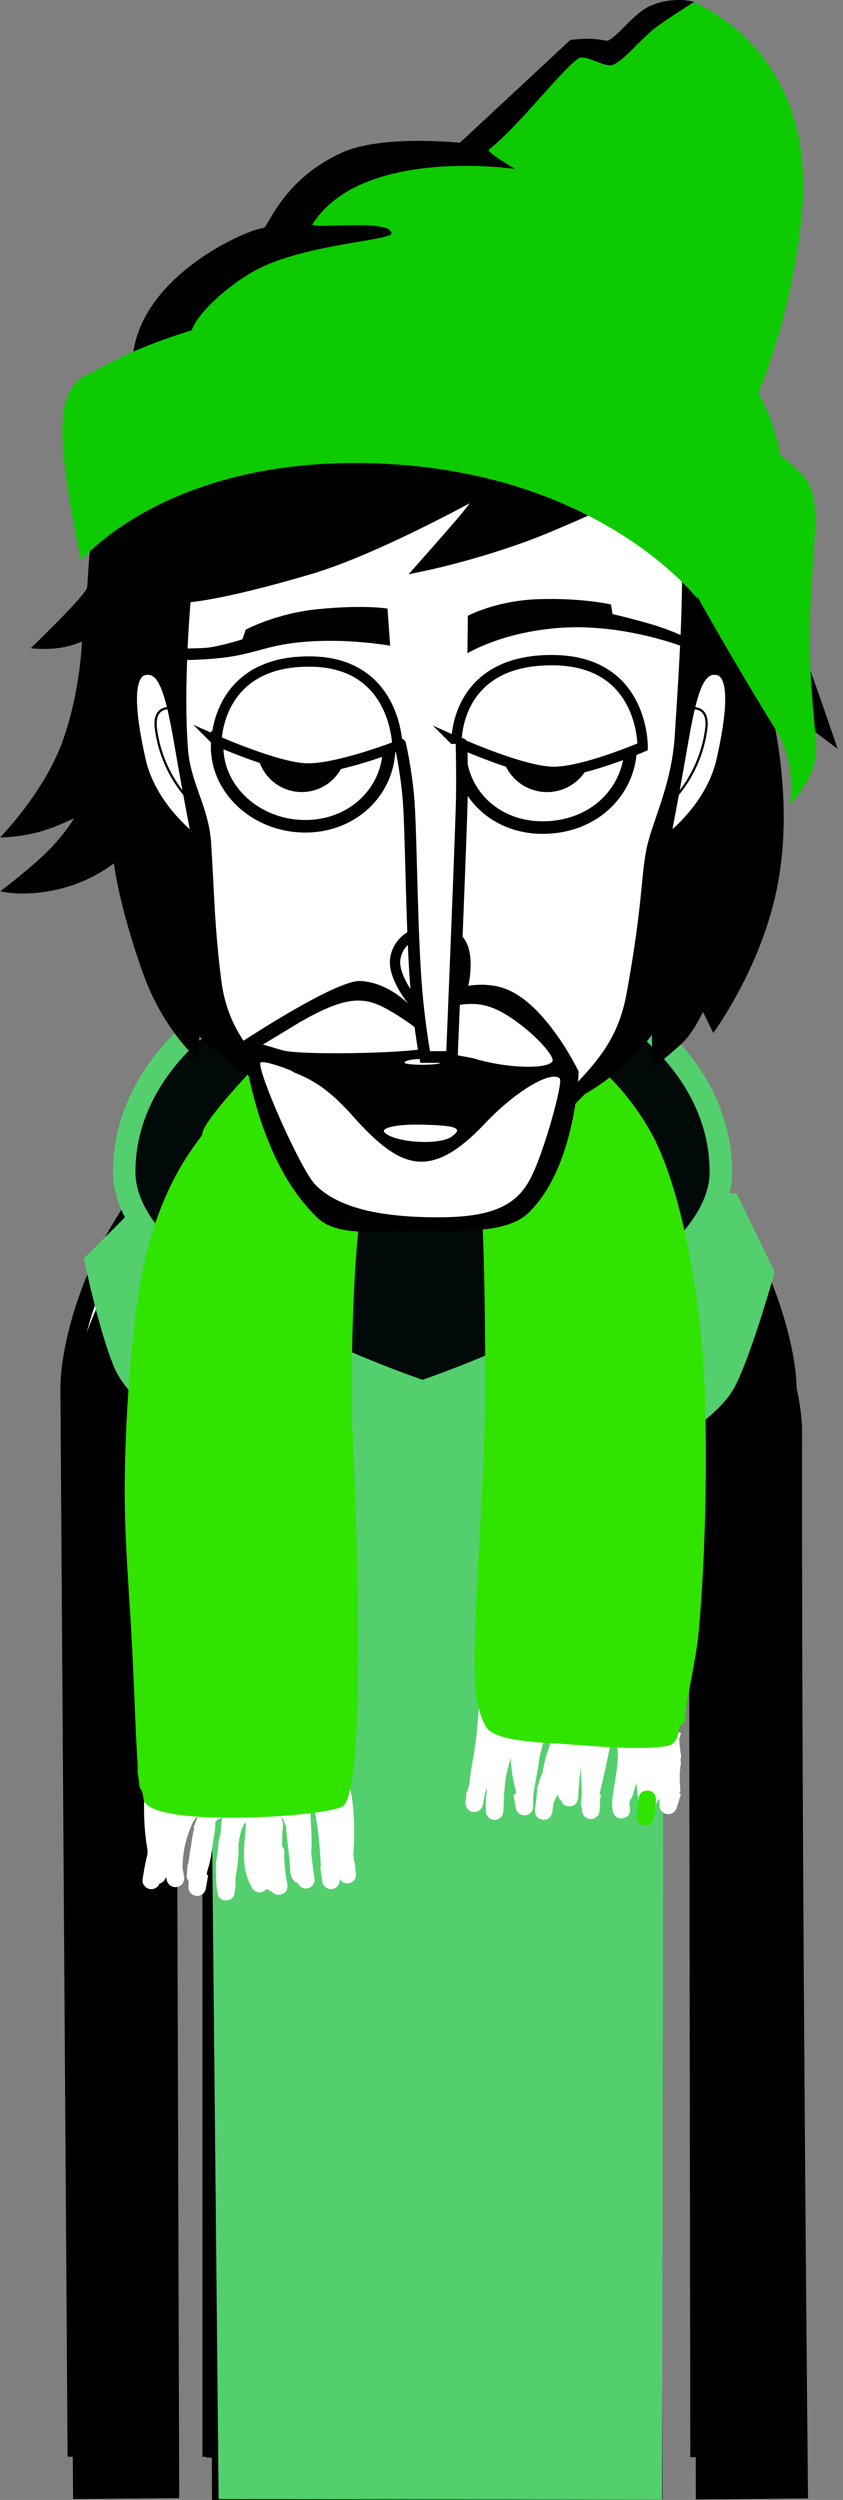 <svg version="1.1" xmlns="http://www.w3.org/2000/svg" xmlns:xlink="http://www.w3.org/1999/xlink" width="93.961" height="278.569" viewBox="0,0,93.961,278.569"><rect x="0" y="0" width="93.961" height="278.569" fill="#808080" stroke="none"/><g transform="translate(-193.019,-31.647)"><g data-paper-data="{&quot;isPaintingLayer&quot;:true}" fill-rule="nonzero" stroke-linejoin="miter" stroke-miterlimit="10" stroke-dasharray="" stroke-dashoffset="0" style="mix-blend-mode: normal"><path d="M201.545,304.392c0,0 -0.635,-94.384 -0.793,-118.012c-0.055,-8.153 8.187,-36.761 40.202,-36.921c31.602,-0.158 39.857,29.487 39.849,36.897c-0.077,46.243 0.654,117.986 0.654,117.986l-10.497,0.096l-0.159,-114.843c0,0 0.075,-3.099 -2.816,-3.154c-3.434,-0.065 -2.945,3.116 -2.945,3.116l0.205,114.87l-48.214,0.072l-0.305,-115.233c0,0 0.279,-2.919 -2.886,-2.934c-3.111,-0.015 -2.816,2.909 -2.816,2.909l0.353,115.067z" fill="#ffffff" stroke="#000000" stroke-width="2" stroke-linecap="butt"/><path d="M216.581,304.406v-119.201c0,0 0.757,-9.731 0.757,-14.639c0,-4.498 -0.757,-13.687 -0.757,-13.687c0,0 2.673,-2.353 4.656,-3.748c1.983,-1.395 5.172,-2.804 5.172,-2.804c0,0 -0.602,40.109 14.56,40.039c15.435,-0.072 13.832,-40.039 13.832,-40.039c0,0 3.913,1.52 6.166,2.947c2.253,1.427 4.754,3.605 4.754,3.605c0,0 -0.757,9.425 -0.757,14.192c0,4.842 0.757,14.639 0.757,14.639v118.697z" fill="#ffffff" stroke="#000000" stroke-width="2" stroke-linecap="butt"/><path d="M195.799,306.613v-253.225h91.182v253.225z" fill-opacity="0.01" fill="#000000" stroke="none" stroke-width="0" stroke-linecap="butt"/><g stroke-linecap="butt"><path d="M202.159,309.108c0,0 -0.635,-94.384 -0.793,-118.012c-0.055,-8.153 8.187,-36.761 40.202,-36.921c31.602,-0.158 39.857,29.487 39.849,36.897c-0.077,46.243 0.654,117.986 0.654,117.986l-10.497,0.096l-0.159,-114.843c0,0 0.075,-3.099 -2.816,-3.154c-3.434,-0.065 -2.945,3.116 -2.945,3.116l0.205,114.87l-48.214,0.072l-0.305,-115.233c0,0 0.279,-2.919 -2.886,-2.934c-3.111,-0.015 -2.816,2.909 -2.816,2.909l0.353,115.067z" fill="#000000" stroke="#000000" stroke-width="2"/><path d="M256.757,205.05c-0.571,0 -1.034,-0.463 -1.034,-1.034c0,-0.571 0.463,-1.034 1.034,-1.034c0.571,0 1.034,0.463 1.034,1.034c0,0.571 -0.463,1.034 -1.034,1.034z" fill="#000000" stroke="none" stroke-width="1.5"/><path d="M251.497,209.285c-4.463,-0.314 -6.552,-1.794 -6.17,-2.58c0.118,-0.242 2.846,1.064 6.97,1.305c6.409,0.375 8.51,-0.632 8.51,-0.632v1.346c0,0 -2.413,1.047 -9.311,0.561z" fill="#000000" stroke="#000000" stroke-width="0"/><path d="M223.684,204.016c0,-0.571 0.463,-1.034 1.034,-1.034c0.571,0 1.034,0.463 1.034,1.034c0,0.571 -0.463,1.034 -1.034,1.034c-0.571,0 -1.034,-0.463 -1.034,-1.034z" fill="#000000" stroke="none" stroke-width="1.5"/><path d="M229.978,209.285c-6.897,0.486 -9.311,-0.561 -9.311,-0.561v-1.346c0,0 2.101,1.007 8.51,0.632c4.124,-0.241 6.853,-1.547 6.97,-1.305c0.383,0.786 -1.706,2.266 -6.17,2.58z" fill="#000000" stroke="#000000" stroke-width="0"/><path d="M241.258,265.837c-0.819,0 -1.483,-0.664 -1.483,-1.483c0,-0.819 0.664,-1.483 1.483,-1.483c0.819,0 1.483,0.664 1.483,1.483c0,0.819 -0.664,1.483 -1.483,1.483z" data-paper-data="{&quot;index&quot;:null}" fill="#000000" stroke="none" stroke-width="1.5"/><path d="M202.369,171.877l7.5,-7.5l65.25,0.25l4.25,8.75c0,0 -2.462,8.861 -4.388,12.683c-1.855,3.681 -7.963,6.839 -7.963,6.839l-0.207,117.245l-49.423,-0.017l-1.14,-116.019c0,0 -8.619,-5.65 -10.478,-10.046c-1.763,-4.169 -3.402,-12.186 -3.402,-12.186z" fill="#53d06d" stroke="none" stroke-width="0"/><path d="M273.364,162.216c0,13.531 -33.25,24.5 -33.25,24.5c0,0 -33.25,-10.969 -33.25,-24.5c0,-13.531 14.887,-24.5 33.25,-24.5c18.363,0 33.25,10.969 33.25,24.5z" fill="#010a09" stroke="#53d06d" stroke-width="2.5"/></g><g data-paper-data="{&quot;index&quot;:null}" stroke="none" stroke-linecap="butt"><path d="M249.749,215.194c0.539,0 0.976,0.437 0.976,0.976c0,0.033 -0.002,0.065 -0.005,0.097l-0.072,0.828c0.089,-0.06 0.183,-0.117 0.283,-0.172l-0.154,-0.341l0.906,-0.411c0.128,-0.061 0.271,-0.096 0.422,-0.096c0.539,0 0.976,0.437 0.976,0.976c0,0.116 -0.02,0.228 -0.058,0.331l-0.238,0.711c-0.004,0.117 -0.029,0.229 -0.071,0.332l-0.418,1.102c0.408,0.063 0.733,0.379 0.809,0.783l0.025,0.117c0.316,0.024 0.605,0.09 0.782,0.327c0.405,0.543 0.343,1.496 -0.019,2.333c0.3,0.024 0.605,0.142 0.903,0.358c0.129,-0.118 0.314,-0.208 0.576,-0.234c0.971,-0.097 1.068,0.874 1.068,0.874l0.02,0.344c0.178,-0.233 0.459,-0.383 0.776,-0.383c0.539,0 0.976,0.437 0.976,0.976c0,0.031 -0.001,0.062 -0.004,0.093l-0.041,0.492c0.148,-0.457 0.351,-0.88 0.625,-1.249c0.078,-0.167 0.203,-0.309 0.357,-0.408c0.201,-0.196 0.431,-0.369 0.693,-0.516c0.176,-0.098 0.338,-0.177 0.49,-0.238l0.27,-0.198c0,0 0.125,0 0.285,0.045c0.624,-0.086 1.132,0.16 1.914,0.518c0.336,0.154 0.741,0.883 0.947,0.576c0.571,-0.852 -0.655,-2.551 2.25,-1.644c0.254,0.079 0.457,0.237 0.612,0.446l0.193,-0.12c0.152,-0.099 0.334,-0.156 0.529,-0.156c0.539,0 0.976,0.437 0.976,0.976c0,0.027 -0.001,0.053 -0.003,0.08l-0.067,0.94c0.15,-0.028 0.304,-0.025 0.462,0.015c0.079,0.02 0.149,0.052 0.211,0.093l-0.185,0.688c0.043,0.672 0.11,1.315 0.215,1.944l-0.065,0.149c-0.003,0.209 0.009,0.419 0.034,0.628c-0.19,0.954 -0.126,1.953 -0.061,3.066c-0.036,0.075 -0.072,0.149 -0.11,0.223l0.124,0.039c0.004,0.071 0.008,0.142 0.011,0.213l-0.438,1.383c-0.118,0.406 -0.493,0.703 -0.937,0.703c-0.539,0 -0.976,-0.437 -0.976,-0.976c0,-0.015 0,-0.029 0.001,-0.044l0.026,-0.671c-0.055,0.039 -0.115,0.073 -0.178,0.1c-0.306,0.636 -0.672,1.28 -1.145,1.964l-1.049,-1.795c-0.086,-0.716 -0.17,-1.414 -0.218,-2.111c-0.204,0.708 -0.384,1.287 -0.449,1.499c0,0 -0.081,0.264 -0.297,0.468c-0.016,0.153 -0.031,0.305 -0.043,0.457l0.08,0.472c0,0 0.121,0.968 -0.847,1.09c-0.968,0.121 -1.09,-0.847 -1.09,-0.847l-0.089,-0.871c0.181,-2.259 1.055,-4.855 0.449,-7.059c0,0 -0.057,-0.22 -0.011,-0.475c-0.122,-0.035 -0.239,-0.056 -0.35,-0.057c-0.52,2.105 -0.879,4.322 -1.432,6.423c-0.01,0.075 -0.02,0.151 -0.03,0.227l0.178,0.046l-0.104,0.401l-0.077,1.374c-0.025,0.517 -0.452,0.928 -0.975,0.928c-0.516,0 -0.938,-0.4 -0.973,-0.907l-0.024,-0.301c-0.067,-0.132 -0.105,-0.282 -0.105,-0.44c0,-0.029 0.001,-0.058 0.004,-0.086l0.081,-1.052c-0.001,-0.845 -0.075,-1.875 -0.073,-2.926c-0.025,0.135 -0.053,0.271 -0.083,0.41c-0.102,0.984 -0.187,1.97 -0.251,2.962c0,0 -0.063,0.974 -1.037,0.911c-0.562,-0.036 -0.778,-0.376 -0.861,-0.656c-0.201,-0.152 -0.341,-0.379 -0.378,-0.64l-0.006,-0.036c-0.293,0.71 -0.692,1.422 -1.259,2.159l-0.761,-2.218c0.252,-1.893 0.465,-3.636 1.112,-5.264c0.028,-0.119 0.055,-0.236 0.082,-0.349c-0.008,-0.02 -0.017,-0.039 -0.025,-0.058l-0.168,-0.047l0.057,-0.202c-0.114,-0.245 -0.233,-0.477 -0.363,-0.684c-0.024,-0.038 -0.67,2.366 -0.686,2.515c-0.158,1.473 -0.542,2.906 -0.709,4.381v1.134c0,0.539 -0.437,0.976 -0.976,0.976c-0.49,0 -0.895,-0.361 -0.965,-0.831l-0.25,-1.494l0.258,-0.043c0.009,-0.087 0.018,-0.176 0.027,-0.266c-0.337,-1.206 -0.575,-2.556 -0.576,-3.768c-0.191,0.642 -0.406,1.28 -0.519,1.94c-0.17,0.985 -0.244,1.983 -0.281,2.979l-0,0.001l0,0l-0.042,1.044c-0.018,0.523 -0.448,0.942 -0.975,0.942c-0.539,0 -0.976,-0.437 -0.976,-0.976v-1.72h0.074c0.012,-0.196 0.025,-0.392 0.041,-0.588c-0.012,-0.074 -0.024,-0.148 -0.035,-0.221c-0.101,0.359 -0.191,0.666 -0.252,0.887l-0.159,0.913c-0.073,0.467 -0.477,0.825 -0.964,0.825c-0.539,0 -0.976,-0.437 -0.976,-0.976c0,-0.039 0.002,-0.077 0.007,-0.114l0.125,-1.203l0.096,0.01c0.085,-0.317 0.158,-0.629 0.225,-0.937c0.078,-1.246 0.385,-2.448 0.609,-4.016c0.429,-2.996 0.377,-6.099 1.23,-9.016l0.49,-1.073c0,0 0.38,-0.827 1.205,-0.516c0.165,-0.306 0.488,-0.513 0.86,-0.513z" fill="#ffffff" stroke-width="0.5"/><path d="M225.539,240.866l-0.153,-0.532c-0.067,-1.616 -0.328,-3.176 -0.46,-4.786c0,0 -0.008,-0.104 0.014,-0.246c-0.024,-0.07 -0.049,-0.14 -0.074,-0.211c-0.027,-0.075 -0.204,-0.481 -0.397,-0.956c-0.011,0.114 -0.034,0.189 -0.034,0.189l-0.025,0.079c0.095,0.151 0.15,0.329 0.15,0.521c0,0.028 -0.001,0.055 -0.003,0.083l-0.081,1.095c-0.001,0.398 -0.011,0.797 -0.029,1.198c0.019,1.004 0,1.972 -0.133,2.954l0.251,-0.008l0.038,1.241c0,0.011 0.001,0.023 0.001,0.034c0,0.539 -0.437,0.976 -0.976,0.976c-0.266,0 -0.507,-0.106 -0.683,-0.279c-0.085,-0.014 -0.161,-0.035 -0.229,-0.061c-0.062,0.066 -0.139,0.129 -0.233,0.189c-0.825,0.521 -1.346,-0.304 -1.346,-0.304c-1.382,-2.267 -0.845,-4.739 -0.703,-7.248h-0.144c-0.44,0.729 -0.587,1.594 -0.696,2.457c0.069,1.11 -0.073,2.237 -0.328,3.619v0.991c0,0.138 -0.029,0.269 -0.08,0.388c0.001,0.05 0.003,0.1 0.004,0.15c0,0 0.029,0.975 -0.947,1.004c-0.975,0.029 -1.004,-0.947 -1.004,-0.947c-0.011,-0.39 -0.011,-0.78 -0.002,-1.17l-0.105,-0.855l0.137,-0.017c0.018,-0.357 0.041,-0.714 0.068,-1.071c-0.126,-1.186 -0.039,-2.381 0.295,-3.491l0.062,-1.137c0.008,-0.176 0.063,-0.34 0.153,-0.479c-0.331,0.035 -0.624,0.14 -0.829,0.423c0.009,0.638 -0.079,1.334 -0.236,2c-0.136,1.352 -0.316,2.473 -0.688,3.6c-0.005,0.104 -0.011,0.207 -0.018,0.309l0.147,0.026l-0.262,1.494c-0.073,0.467 -0.477,0.824 -0.964,0.824c-0.539,0 -0.976,-0.437 -0.976,-0.976c0,-0.027 0.001,-0.053 0.003,-0.08l0.041,-0.571c-0.146,-0.17 -0.233,-0.392 -0.233,-0.633c0,-0.034 0.002,-0.068 0.005,-0.101l0.112,-1.234l0.053,0.005c0.138,-0.855 0.221,-1.562 0.346,-2.205c0.068,-0.611 0.168,-1.208 0.33,-1.761l-0.101,-0.039l0.37,-0.96c0.031,-0.087 0.074,-0.168 0.127,-0.241c-0.444,0.046 -0.892,1.404 -0.92,1.475c-0.525,1.326 -0.76,2.666 -0.797,4.105l0.175,1.085c0.01,0.056 0.015,0.114 0.015,0.174c0,0.539 -0.437,0.976 -0.976,0.976c-0.464,0 -0.853,-0.324 -0.952,-0.758l-0.298,-1.188l0.1,-0.025l-0.003,-0.019l0.219,-0.035l0.042,-0.011c-0,-0.001 -0.001,-0.002 -0.001,-0.003l-0.27,-0.042c0.004,-0.127 0.008,-0.259 0.013,-0.395c-0.03,0.097 -0.062,0.192 -0.098,0.288l-0.014,0.131c-0.023,0.257 -0.147,0.486 -0.331,0.646l-0.013,0.078l0.312,0.195l-0.559,0.892c-0.171,0.283 -0.481,0.472 -0.836,0.472c-0.539,0 -0.976,-0.437 -0.976,-0.976c0,-0.059 0.005,-0.117 0.015,-0.174l0.186,-1.153l0.008,0.001l-0.004,-0.023c0.12,-0.579 0.231,-1.124 0.348,-1.644c0,-0.007 0,-0.014 0,-0.021c-0.004,-0.158 -0.006,-0.31 -0.007,-0.458c-0.338,-1.856 -0.418,-3.725 -0.358,-5.697l-0.037,-1.257c-0,-0.011 -0.001,-0.022 -0.001,-0.033c0,-0.539 0.437,-0.976 0.976,-0.976c0.519,0 0.944,0.405 0.974,0.917l0.113,1.654l-0.013,0.001c0.007,0.018 0.014,0.036 0.021,0.054c0.031,-0.707 0.111,-1.413 0.169,-2.132l0.013,-0.024l-0.01,-0.001l0.15,-1.119c0.057,-0.484 0.469,-0.86 0.969,-0.86c0.5,0 0.912,0.376 0.969,0.86l0.15,1.119l-0.005,0.001c0.087,0.289 0.121,0.602 0.079,0.971c-0.001,0.008 -0.002,0.017 -0.003,0.025l0.594,-0.076l0.248,-0.355c0.016,0.102 0.044,0.206 0.079,0.313l0.285,-0.036c0,0 0.564,0.638 0.043,1.249l-0,0c-0.001,0.006 -0.001,0.012 -0.002,0.018c0.476,-0.114 0.947,-0.105 1.31,0.122c0.153,0.096 0.282,0.224 0.391,0.379c0.389,-0.205 0.846,-0.352 1.383,-0.429c0.251,-0.036 1.593,-0.135 2.135,-0.096c0.218,-0.164 0.449,-0.318 0.695,-0.462l0.052,0.007c0.179,-0.221 0.453,-0.363 0.759,-0.363c0.196,0 0.379,0.058 0.532,0.157c0.037,-0.004 0.074,-0.006 0.112,-0.006c0.084,0 0.166,0.011 0.244,0.031c0.1,-0.437 0.255,-0.847 0.625,-1.013c0.861,-0.385 1.384,-0.259 1.748,0.081l0.141,-0.076c0.044,-0.196 0.148,-0.37 0.291,-0.502l1.058,-0.98l0.121,0.131c0.304,-0.326 0.639,-0.618 1.015,-0.851l0.946,-0.354c0,0 0.209,-0.073 0.462,-0.05c0.235,-0.378 0.522,-0.687 0.925,-0.722c0.937,-0.081 1.816,2.104 2.024,2.762c0.645,2.049 0.806,5.335 0.579,8.111c0.025,0.299 0.051,0.602 0.083,0.909l0.058,-0.007l0.15,1.307c0.005,0.041 0.008,0.083 0.008,0.125c0,0.539 -0.437,0.976 -0.976,0.976c-0.368,0 -0.688,-0.203 -0.854,-0.504l0.005,0.048c0.005,0.04 0.008,0.081 0.008,0.122c0,0.539 -0.437,0.976 -0.976,0.976c-0.499,0 -0.91,-0.374 -0.969,-0.857l-0.225,-1.648l0.073,-0.01c-0.083,-1.436 -0.158,-2.85 -0.374,-4.281c-0.139,-0.924 -0.221,-1.645 -0.468,-2.531c-0.058,-0.208 -0.208,-0.815 -0.244,-0.601c-0.257,1.555 0.211,4.048 -0.007,5.935c0.082,0.507 0.145,1.019 0.192,1.537l0.184,1.246c0.009,0.052 0.013,0.105 0.013,0.159c0,0.539 -0.437,0.976 -0.976,0.976c-0.409,0 -0.76,-0.252 -0.905,-0.61c-0.468,-0.113 -0.665,-0.606 -0.665,-0.606zM229.443,231.204c0.01,0.013 0.02,0.027 0.03,0.04c0.014,-0.022 0.03,-0.043 0.046,-0.064c-0.024,0.008 -0.049,0.015 -0.075,0.023z" fill="#ffffff" stroke-width="0.5"/><path d="M221.649,159.476c0,-1.678 6.388,-10.338 6.388,-10.338l19.563,-1.952c0,0 6.553,1.284 11.085,11.725c2.844,6.552 4.363,19.905 4.611,28.861c0.226,8.138 0.076,18.714 -0.477,26.923c-0.278,4.126 5.935,7.068 5.891,9.388c-0.008,0.396 -0.123,1.867 -1.214,2.09c-3.133,0.642 -10.064,-0.125 -12.403,-0.242c-3.45,-0.172 -6.71,-0.509 -7.702,-1.609c-0.505,-0.56 -1.341,-2.457 -1.444,-5.504c-0.233,-6.902 0.897,-18.897 1.092,-28.889c0.237,-12.161 -0.287,-24.133 -0.4,-25.096c-0.455,-3.881 -9.786,-10.446 -12.177,-4.103c-2.6,6.898 -2.215,29.066 -2.215,29.066c0,0 2.102,40.203 -0.952,43.079c-1.267,1.193 -22.035,2.605 -22.287,-0.821c-0.07,-0.949 -1.065,-2.947 -0.464,-4.043c1.901,-3.466 7.467,-6.684 7.276,-11.549c-0.217,-5.536 -0.648,-12.039 -0.603,-18.141c0.052,-7.114 0.457,-14.49 1.051,-20.29c1.326,-12.957 5.381,-18.049 5.381,-18.556z" fill="#30e400" stroke-width="NaN"/><path d="M215.57,158.012c0,-1.678 8.588,-10.338 8.588,-10.338l26.299,-1.952c0,0 8.81,1.284 14.901,11.725c3.823,6.552 5.865,19.905 6.199,28.861c0.304,8.138 0.102,18.714 -0.641,26.923c-0.373,4.126 -1.467,7.653 -1.526,9.973c-0.017,0.684 -0.937,1.041 -2.327,1.211c-1.728,0.213 -4.183,0.138 -6.532,0.051c-0.701,-0.026 -1.396,-0.056 -2.076,-0.091c-3.817,-0.2 -7.146,-0.584 -8.278,-1.518c-0.679,-0.56 -1.803,-2.457 -1.941,-5.504c-0.313,-6.902 1.206,-18.897 1.468,-28.889c0.319,-12.161 -0.386,-24.133 -0.538,-25.096c-0.611,-3.881 -13.156,-10.446 -16.37,-4.103c-3.496,6.898 -2.978,29.066 -2.978,29.066c0,0 2.826,40.203 -1.28,43.079c-1.119,0.784 -9.252,1.662 -14.794,1.201c-2.893,-0.241 -5.08,-0.847 -5.196,-2.022c-0.39,-3.95 -0.475,-9.19 -0.813,-15.592c-0.292,-5.536 -0.871,-12.039 -0.811,-18.141c0.07,-7.114 0.615,-14.49 1.413,-20.29c1.783,-12.957 7.233,-18.049 7.233,-18.556z" fill="#30e400" stroke-width="NaN"/><path d="M223.989,237.123c0.947,0.237 0.709,1.184 0.709,1.184l-0.013,-0.097c0.033,1.188 0.115,2.236 0.358,3.394c0,0 0.2,0.955 -0.756,1.155c-0.955,0.2 -1.155,-0.756 -1.155,-0.756c-0.264,-1.269 -0.361,-2.439 -0.399,-3.738l0.071,-0.433c0,0 0.237,-0.947 1.184,-0.709z" fill="#ffffff" stroke-width="0.5"/><path d="M212.863,237.328c0.657,0.722 -0.065,1.379 -0.065,1.379l-0.811,0.698c-0.161,0.487 -0.321,0.975 -0.482,1.462c0,0 -0.323,0.921 -1.244,0.598c-0.921,-0.323 -0.598,-1.244 -0.598,-1.244c0.232,-0.631 0.464,-1.262 0.696,-1.894l1.124,-1.064c0,0 0.722,-0.657 1.379,0.065z" fill="#ffffff" stroke-width="0.5"/><path d="M218.532,236.562c0.962,0.165 0.797,1.127 0.797,1.127l-0.285,1.651c-0.022,0.857 -0.01,1.717 0.083,2.569c0,0 0.104,0.97 -0.866,1.075c-0.97,0.104 -1.075,-0.866 -1.075,-0.866c-0.104,-0.984 -0.111,-1.979 -0.085,-2.969l0.304,-1.789c0,0 0.165,-0.962 1.127,-0.797z" fill="#ffffff" stroke-width="0.5"/><path d="M254.593,228.807c0.928,0.301 0.627,1.229 0.627,1.229l-0.388,1.173c-0.059,0.794 -0.137,1.588 -0.258,2.375c0,0 -0.149,0.964 -1.113,0.816c-0.964,-0.149 -0.816,-1.113 -0.816,-1.113c0.126,-0.815 0.204,-1.637 0.272,-2.458l0.445,-1.395c0,0 0.301,-0.928 1.229,-0.627z" fill="#ffffff" stroke-width="0.5"/><path d="M265.219,231.178c0.974,0.061 0.913,1.035 0.913,1.035l-0.046,0.681c-0.063,0.441 -0.126,0.881 -0.189,1.321c0,0 -0.138,0.966 -1.104,0.828c-0.966,-0.138 -0.828,-1.104 -0.828,-1.104c0.063,-0.441 0.126,-0.881 0.189,-1.321l0.03,-0.527c0,0 0.061,-0.974 1.035,-0.913z" fill="#30e400" stroke-width="0.5"/></g><path d="M196.442,103.88c0,0 6.163,-5.922 6.292,-6.788c0.337,-2.271 -0.168,-40.173 35.968,-41.574c44.636,-0.914 39.015,35.349 41.531,42.19c3.45,9.381 6.157,17.4 6.157,17.4c0,0 -2.767,-2.054 -4.08,-3.134c-1.224,-1.008 -3.801,-3.146 -3.801,-3.146c0,0 3.091,10.348 1.311,20.695c-1.562,9.481 -7.298,17.225 -7.298,17.225l-1.155,-2.347c0,0 -1.023,2.198 -2.16,3.333c-1.137,1.135 -3.439,2.913 -3.439,2.913l-0.092,-3.704c0,0 -7.06,11.018 -24.351,10.872c-16.306,-0.255 -26.072,-10.675 -26.072,-10.675l-0.116,2.655c0,0 -3.895,-3.293 -6.181,-9.708c-2.725,-7.646 -3.239,-12.243 -3.239,-12.243c0,0 -2.339,1.899 -5.717,2.774c-4.233,1.097 -6.947,0.345 -6.947,0.345c0,0 3.608,-2.717 5.584,-4.77c1.76,-1.828 2.647,-3.377 2.647,-3.377c0,0 -2.108,1.085 -4.233,1.618c-2.217,0.556 -4.03,0.531 -4.03,0.531c0,0 4.975,-5.037 7.031,-10.874c1.941,-5.511 2.1,-10.957 2.1,-10.957c0,0 -1.362,0.662 -3.33,0.795c-1.248,0.085 -2.378,-0.049 -2.378,-0.049z" fill="#000000" stroke="none" stroke-width="1.5" stroke-linecap="butt"/><path d="M213.228,115.202c-0.577,-7.293 0.335,-17.154 0.335,-17.154c0,0 3.411,-0.041 13.914,-3.144c8.07,-2.384 20.547,-9.487 20.547,-9.487c0,0 -2.16,3.005 -3.408,4.46c-1.327,1.547 -3.993,4.563 -3.993,4.563c0,0 7.838,-1.668 14.675,-4.729c8.568,-3.536 10.593,-6.053 12.95,-4.593c2.783,1.724 1.03,23.183 0.718,28.741c-0.422,5.669 -2.533,9.5 -3.15,12.521c-0.617,3.021 -0.41,6.137 -2.206,16.04c-1.121,6.18 -4.162,8.925 -10.019,14.661c-5.858,5.736 -9.054,9.253 -13.014,9.322c-3.811,0.066 -8.936,-5.1 -13.935,-10.382c-5.324,-5.625 -8.875,-8.477 -9.716,-15.14c-0.757,-6 -0.777,-9.909 -1.123,-15.248c-0.253,-3.903 -2.261,-6.445 -2.576,-10.428z" fill="#ffffff" stroke="#000000" stroke-width="1.5" stroke-linecap="butt"/><path d="M261.298,100.081c0,0 1.524,0.318 4.256,1.11c2.495,0.724 4.449,1.744 4.449,1.744l0.195,1.17c0,0 -7.25,-3.13 -15.116,-2.471c-6.29,0.527 -9.963,2.812 -9.963,2.812l0.046,-4.177c0,0 3.127,-1.704 7.864,-1.856c4.904,-0.157 8.091,0.591 8.091,0.591z" data-paper-data="{&quot;index&quot;:null}" fill="#000000" stroke="none" stroke-width="1.5" stroke-linecap="butt"/><path d="" fill="#ffffff" stroke="#000000" stroke-width="1.4" stroke-linecap="butt"/><path d="" fill="#ffffff" stroke="#000000" stroke-width="1.9" stroke-linecap="butt"/><path d="M240.86,144.629c-1.034,0 -3.538,-3.26 -3.787,-5.364c-0.222,-1.882 1.315,-3.828 3.787,-3.828c2.472,0 4.202,0.491 4.03,4.189c-0.146,3.138 -1.558,5.003 -4.03,5.003z" fill="#ffffff" stroke="#000000" stroke-width="1.15" stroke-linecap="butt"/><path d="M214.927,125.325c0,0 -4.932,-3.517 -6.164,-8.975c-1.296,-5.743 -1.461,-9.733 0.48,-9.992c1.941,-0.259 2.703,2.377 3.733,8.356c1.029,5.979 1.951,10.611 1.951,10.611z" data-paper-data="{&quot;index&quot;:null}" fill="#ffffff" stroke="#000000" stroke-width="1" stroke-linecap="butt"/><path d="M214.725,121.377c0,0 -3.564,-2.923 -4.318,-8.451c-0.421,-3.083 2.157,-2.28 2.157,-2.28" fill="none" stroke="#000000" stroke-width="0.25" stroke-linecap="round"/><path d="" fill="#ffffff" stroke="#000000" stroke-width="1.4" stroke-linecap="butt"/><path d="" fill="#000000" stroke="none" stroke-width="1.5" stroke-linecap="butt"/><path d="" fill="#000000" stroke="none" stroke-width="1.5" stroke-linecap="butt"/><path d="" fill="#ffffff" stroke="#000000" stroke-width="1.15" stroke-linecap="butt"/><path d="" fill="#ffffff" stroke="#000000" stroke-width="1.15" stroke-linecap="butt"/><path d="M220.41,101.809c0,0 3.37,-1.819 8.032,-2.282c5.167,-0.513 7.768,-0.066 7.768,-0.066l0.295,4.137c0,0 -3.836,-0.681 -8.018,-0.521c-5.593,0.213 -6.645,1.433 -10.898,1.891c-3.644,0.393 -6.737,0.159 -6.737,0.159l-0.026,-1.232c0,0 3.595,0.074 5.234,-0.068c1.352,-0.117 3.976,-0.938 3.976,-0.938z" fill="#000000" stroke="none" stroke-width="1.5" stroke-linecap="butt"/><path d="M269.161,114.714c1.029,-5.979 1.791,-8.615 3.733,-8.356c1.941,0.259 1.776,4.249 0.48,9.992c-1.232,5.458 -6.164,8.975 -6.164,8.975c0,0 0.922,-4.633 1.951,-10.611z" data-paper-data="{&quot;index&quot;:null}" fill="#ffffff" stroke="#000000" stroke-width="1" stroke-linecap="butt"/><path d="M269.573,110.647c0,0 2.578,-0.803 2.157,2.28c-0.754,5.527 -4.318,8.451 -4.318,8.451" data-paper-data="{&quot;index&quot;:null}" fill="none" stroke="#000000" stroke-width="0.25" stroke-linecap="round"/><g stroke="none" stroke-width="0" stroke-linecap="butt"><path d="M261.603,56.258c0,-5.085 8.736,-24.341 8.736,-24.341c0,0 13.53,5.049 12.093,22.969c-0.91,11.344 -4.891,20.568 -4.891,20.568c0,0 1.818,3.039 2.406,6.779c1.523,9.681 2.897,27.295 3.346,33.112c0.3,3.894 -2.218,5.918 -2.218,5.918c0,0 0.801,-4.453 -1.594,-8.305c-4.506,-7.249 -8.717,-14.793 -8.717,-14.793c0,0 -9.16,-36.822 -9.16,-41.907z" fill="#0dcb00"/><path d="M207.974,70.994c1.229,-8.768 12.827,-13.751 14.507,-13.845c0.539,-0.03 2.072,-5.428 8.835,-8.437c4.424,-1.969 13.043,-1.072 13.043,-1.06c0,0.017 12.223,-11.457 12.223,-11.457c0,0 1.149,-0.155 2.234,-0.127c0.949,0.024 1.849,0.232 1.892,0.219c1.019,-0.313 2.96,-3.053 4.697,-3.847c2.611,-1.194 4.999,-0.586 4.999,-0.586c0,0 5.43,2.999 4.933,14.068c-0.474,10.581 -6.139,22.572 -7.848,23.669c-0.024,0.016 1.792,5.736 1.792,5.736c0,0 9.23,5.048 13.298,9.364c1.303,1.382 1.269,3.92 1.285,4.591c0.061,2.592 -0.436,6.755 -0.557,10.964c-0.126,4.397 0.133,8.88 0.63,13.325c0.439,3.925 -1.508,5.866 -1.508,5.866c0,0 0.991,-2.275 -0.908,-6.165c-3.184,-6.526 -10.293,-17.181 -10.293,-17.181l-0.509,2.244c0,0 -10.127,-13.226 -33.23,-14.91c-25.118,-1.831 -35.427,10.671 -35.427,10.671c0,0 -0.373,-2.312 -0.351,-2.402c1.224,-4.976 6.254,-20.643 6.261,-20.698z" fill="#0dcb00"/><path d="M207.88,70.9c1.229,-8.768 12.827,-13.751 14.507,-13.845c0.539,-0.03 2.072,-5.428 8.835,-8.437c4.424,-1.969 13.043,-1.072 13.043,-1.06c0,0.017 12.318,-11.457 12.318,-11.457c0,0 1.149,-0.155 2.234,-0.127c0.949,0.024 1.849,0.232 1.892,0.219c1.019,-0.313 2.96,-3.053 4.697,-3.847c2.611,-1.194 4.999,-0.492 4.999,-0.492c0,0 -3.044,1.896 -4.321,2.875c-1.672,1.284 -3.623,3.804 -4.847,4.164c-0.878,0.259 -3.034,-1.239 -3.744,-0.742c-1.969,1.377 -6.577,7.461 -9.976,10.168c-0.34,0.27 2.929,2.157 2.929,2.157c0,0 -17.048,-2.535 -22.592,6.14c-0.406,0.636 8.796,-0.636 8.791,1.033c-0.002,0.808 -9.375,1.144 -14.934,4.006c-3.137,1.615 -7.791,5.654 -7.456,7.754c0.738,4.626 -6.534,2.633 -6.374,1.491z" fill="#000000"/><path d="M202.051,93.991c0,0 -1.421,-6.2 -1.914,-11.335c-0.452,-4.704 -0.136,-8.405 3.172,-9.509c0.123,-0.041 14.246,-9.351 42.061,-8.333c8.96,0.328 23.948,10.238 23.948,10.238c0,0 1.877,5.924 2.451,10.275c0.548,4.154 -0.498,10.8 -0.498,10.8c0,0 -5.013,-6.029 -12.734,-9.978c-6.104,-3.122 -14.31,-4.519 -19.835,-4.705c-11.17,-0.376 -19.525,1.637 -24.948,3.01c-7.286,1.845 -9.978,3.878 -11.062,5.961c-1.015,1.951 -0.642,3.575 -0.642,3.575z" fill="#0dcb00"/></g><path d="M217.223,114.721c0.071,-4.892 4.838,-8.936 10.211,-8.858c5.373,0.078 9.027,4.248 8.956,9.14c-0.071,4.892 -4.124,8.794 -9.497,8.716c-5.373,-0.078 -9.742,-4.107 -9.671,-8.999z" fill="#ffffff" stroke="#000000" stroke-width="1.4" stroke-linecap="butt"/><path d="M221.661,114.839c0.04,-2.758 2.309,-4.962 5.067,-4.922c2.758,0.04 4.962,2.309 4.922,5.067c-0.04,2.758 -2.309,4.962 -5.067,4.922c-2.758,-0.04 -4.962,-2.309 -4.922,-5.067z" fill="#000000" stroke="none" stroke-width="1.5" stroke-linecap="butt"/><path d="M244.28,114.722c0.204,-4.888 4.453,-8.858 9.77,-8.858c5.318,0 9.275,3.966 9.275,8.858c0,4.892 -3.886,9.071 -9.7,9.142c-5.53,0.067 -9.558,-4.037 -9.345,-9.142z" fill="#ffffff" stroke="#000000" stroke-width="1.4" stroke-linecap="butt"/><path d="M248.882,114.808c0,-2.818 2.285,-5.103 5.103,-5.103c2.818,0 5.103,2.285 5.103,5.103c0,2.818 -2.285,5.103 -5.103,5.103c-2.818,0 -5.103,-2.285 -5.103,-5.103z" fill="#000000" stroke="none" stroke-width="1.5" stroke-linecap="butt"/><path d="M217.155,114.189c0,0 0.064,-9.015 10.601,-8.825c9.471,0.166 9.556,9.407 9.556,9.407c0,0 -6.699,2.604 -10.142,2.505c-3.266,-0.094 -10.015,-3.087 -10.015,-3.087z" fill="#ffffff" stroke="#000000" stroke-width="1.15" stroke-linecap="butt"/><path d="M243.902,114.32c0,0 -0.247,-9.458 11.198,-9.103c9.714,0.333 9.547,9.652 9.547,9.652c0,0 -6.692,2.874 -10.052,2.786c-3.545,-0.094 -10.693,-3.335 -10.693,-3.335z" fill="#ffffff" stroke="#000000" stroke-width="1.15" stroke-linecap="butt"/><g data-paper-data="{&quot;index&quot;:null}" stroke="none" stroke-linecap="butt"><path d="M257.518,151.058c0,0 -0.295,10.691 -5.645,15.781c-2.346,2.232 -7.383,1.983 -11.97,1.955c-4.243,-0.026 -9.14,0.76 -11.421,-1.378c-7.13,-6.684 -8.381,-19.76 -8.381,-19.76c0,0 10.379,-6.837 13.088,-6.696c3.623,0.19 6.128,3.362 6.128,3.362c0,0 4.154,-3.858 9.212,-2.743c5.016,1.106 8.989,9.478 8.989,9.478z" fill="#000000" stroke-width="0"/><path d="M251.749,146.397c1.775,1.465 3.091,3.157 2.841,3.503c-0.522,0.936 -5.222,0.798 -8.855,-0.341c-11.733,-2.151 -7.044,-1.786 -5.796,-2.893c2.43,-2.158 2.903,-3.15 5.701,-3.15c1.858,0 3.625,0.826 6.11,2.881z" data-paper-data="{&quot;noHover&quot;:false,&quot;origItem&quot;:[&quot;Path&quot;,{&quot;applyMatrix&quot;:true,&quot;segments&quot;:[[[841.91979,350.63557],[0.69532,0],[-1.04688,0]],[[840.73229,351.65565],[0,-0.89828],[0,0.62422]],[[841.96667,352.75185],[-1.1172,-0.35018],[1.35938,0.4263]],[[845.11511,352.90411],[-0.19532,0.35016],[0.09376,-0.12942]],[[844.04479,351.65565],[0.66408,0.5481],[-0.92968,-0.76886]]],&quot;closed&quot;:true,&quot;fillColor&quot;:[0,0,0]}]}" fill="#ffffff" stroke-width="0.5"/><path d="M226.458,145.54c4.635,-2.645 6.82,-2.99 9.43,-1.586c1.775,0.936 5.728,3.506 4.956,4.361c-0.689,0.671 -13.989,0.972 -16.285,0.382l-2.229,-0.657l4.129,-2.5z" data-paper-data="{&quot;noHover&quot;:false,&quot;origItem&quot;:[&quot;Path&quot;,{&quot;applyMatrix&quot;:true,&quot;segments&quot;:[[834.77903,351.32831],[833.23215,352.22659],[[834.06027,352.45497],[0,0],[0.85938,0.22076]],[[838.96651,352.32555],[-0.2578,0.25122],[0.28906,-0.31972]],[[838.11495,350.75737],[0.66406,0.35018],[-0.97656,-0.52526]],[[834.77901,351.32831],[1.73438,-0.98964],[0,0]]],&quot;closed&quot;:true,&quot;fillColor&quot;:[0,0,0]}]}" fill="#ffffff" stroke-width="0.5"/><path d="M241.814,150.188c-0.835,0.142 -2.643,0.143 -3.394,0c-0.835,-0.122 0.063,-0.546 1.65,-0.546c1.587,0 2.517,0.424 1.744,0.546z" data-paper-data="{&quot;noHover&quot;:false,&quot;origItem&quot;:[&quot;Path&quot;,{&quot;applyMatrix&quot;:true,&quot;segments&quot;:[[[839.77903,352.94977],[0.59376,0],[-0.59374,0]],[[839.25559,353.04873],[-0.3125,-0.04568],[0.28126,0.05328]],[[840.32591,353.04873],[-0.3125,0.05328],[0.28906,-0.04568]]],&quot;closed&quot;:true,&quot;fillColor&quot;:[0,0,0]}]}" fill="#ffffff" stroke-width="0.5"/><path d="M239.978,156.967c4.072,0.081 4.634,0.425 3.423,1.3c-1.336,1.058 -6.443,0.701 -7.528,-0.438c-0.438,-0.468 1.182,-0.923 4.105,-0.862z" data-paper-data="{&quot;noHover&quot;:false,&quot;origItem&quot;:[&quot;Path&quot;,{&quot;applyMatrix&quot;:true,&quot;segments&quot;:[[[839.73229,355.69029],[0,0],[-1.09374,-0.02284]],[[838.30261,355.91867],[-0.16406,-0.1751],[0.40626,0.4263]],[[840.91979,356.07093],[-0.5,0.39584],[0.45312,-0.32734]],[[839.73229,355.69031],[1.52344,0.03044],[0,0]]],&quot;closed&quot;:true,&quot;fillColor&quot;:[0,0,0]}]}" fill="#ffffff" stroke-width="0.5"/><path d="M225.869,151.182c2.422,0.936 4.279,2.297 6.827,5.227c4.993,5.462 8.34,6.82 14.374,0.432c3.383,-3.601 7.4,-5.954 8.339,-5.018c0.397,0.448 -1.704,7.969 -3.103,10.818c-1.587,3.337 -4.363,4.651 -10.481,4.651c-7.057,0 -11.461,-1.278 -13.757,-3.74c-1.587,-1.79 -6.051,-11.749 -6.051,-13.417c0,-0.346 1.552,0.048 3.389,0.781z" data-paper-data="{&quot;noHover&quot;:false,&quot;origItem&quot;:[&quot;Path&quot;,{&quot;applyMatrix&quot;:true,&quot;segments&quot;:[[[834.37287,353.37609],[0,0],[-0.6875,-0.27406]],[[833.10725,353.07921],[0,-0.12942],[0,0.62422]],[[835.37287,358.01213],[-0.59374,-0.6699],[0.85938,0.92112]],[[840.39631,359.35955],[-2.64062,0],[2.28906,0]],[[844.25569,357.68479],[-0.59376,1.24846],[0.52344,-1.06576]],[[845.41975,353.70343],[0.14844,0.16748],[-0.35156,-0.35018]],[[842.49007,355.52283],[1.26562,-1.34742],[-2.25782,2.39034]],[[836.91975,355.34775],[2.2422,2.54258],[-0.95312,-1.0962]],[[834.37287,353.37611],[0.90626,0.35016],[0,0]]],&quot;closed&quot;:true,&quot;fillColor&quot;:[0,0,0]}]}" fill="#ffffff" stroke-width="0.5"/></g><path d="M244.462,114.535c0,0 0.103,3.97 0.006,7.127c-0.192,6.251 -1.081,27.761 -1.081,27.761l-2.982,0.009c0,0 -0.803,-4.173 -1.123,-9.5c-0.434,-7.211 -0.45,-16.293 -0.763,-19.632c-0.298,-3.165 -0.896,-5.715 -0.896,-5.715" fill="#ffffff" stroke="#000000" stroke-width="1.3" stroke-linecap="round"/></g></g></svg>